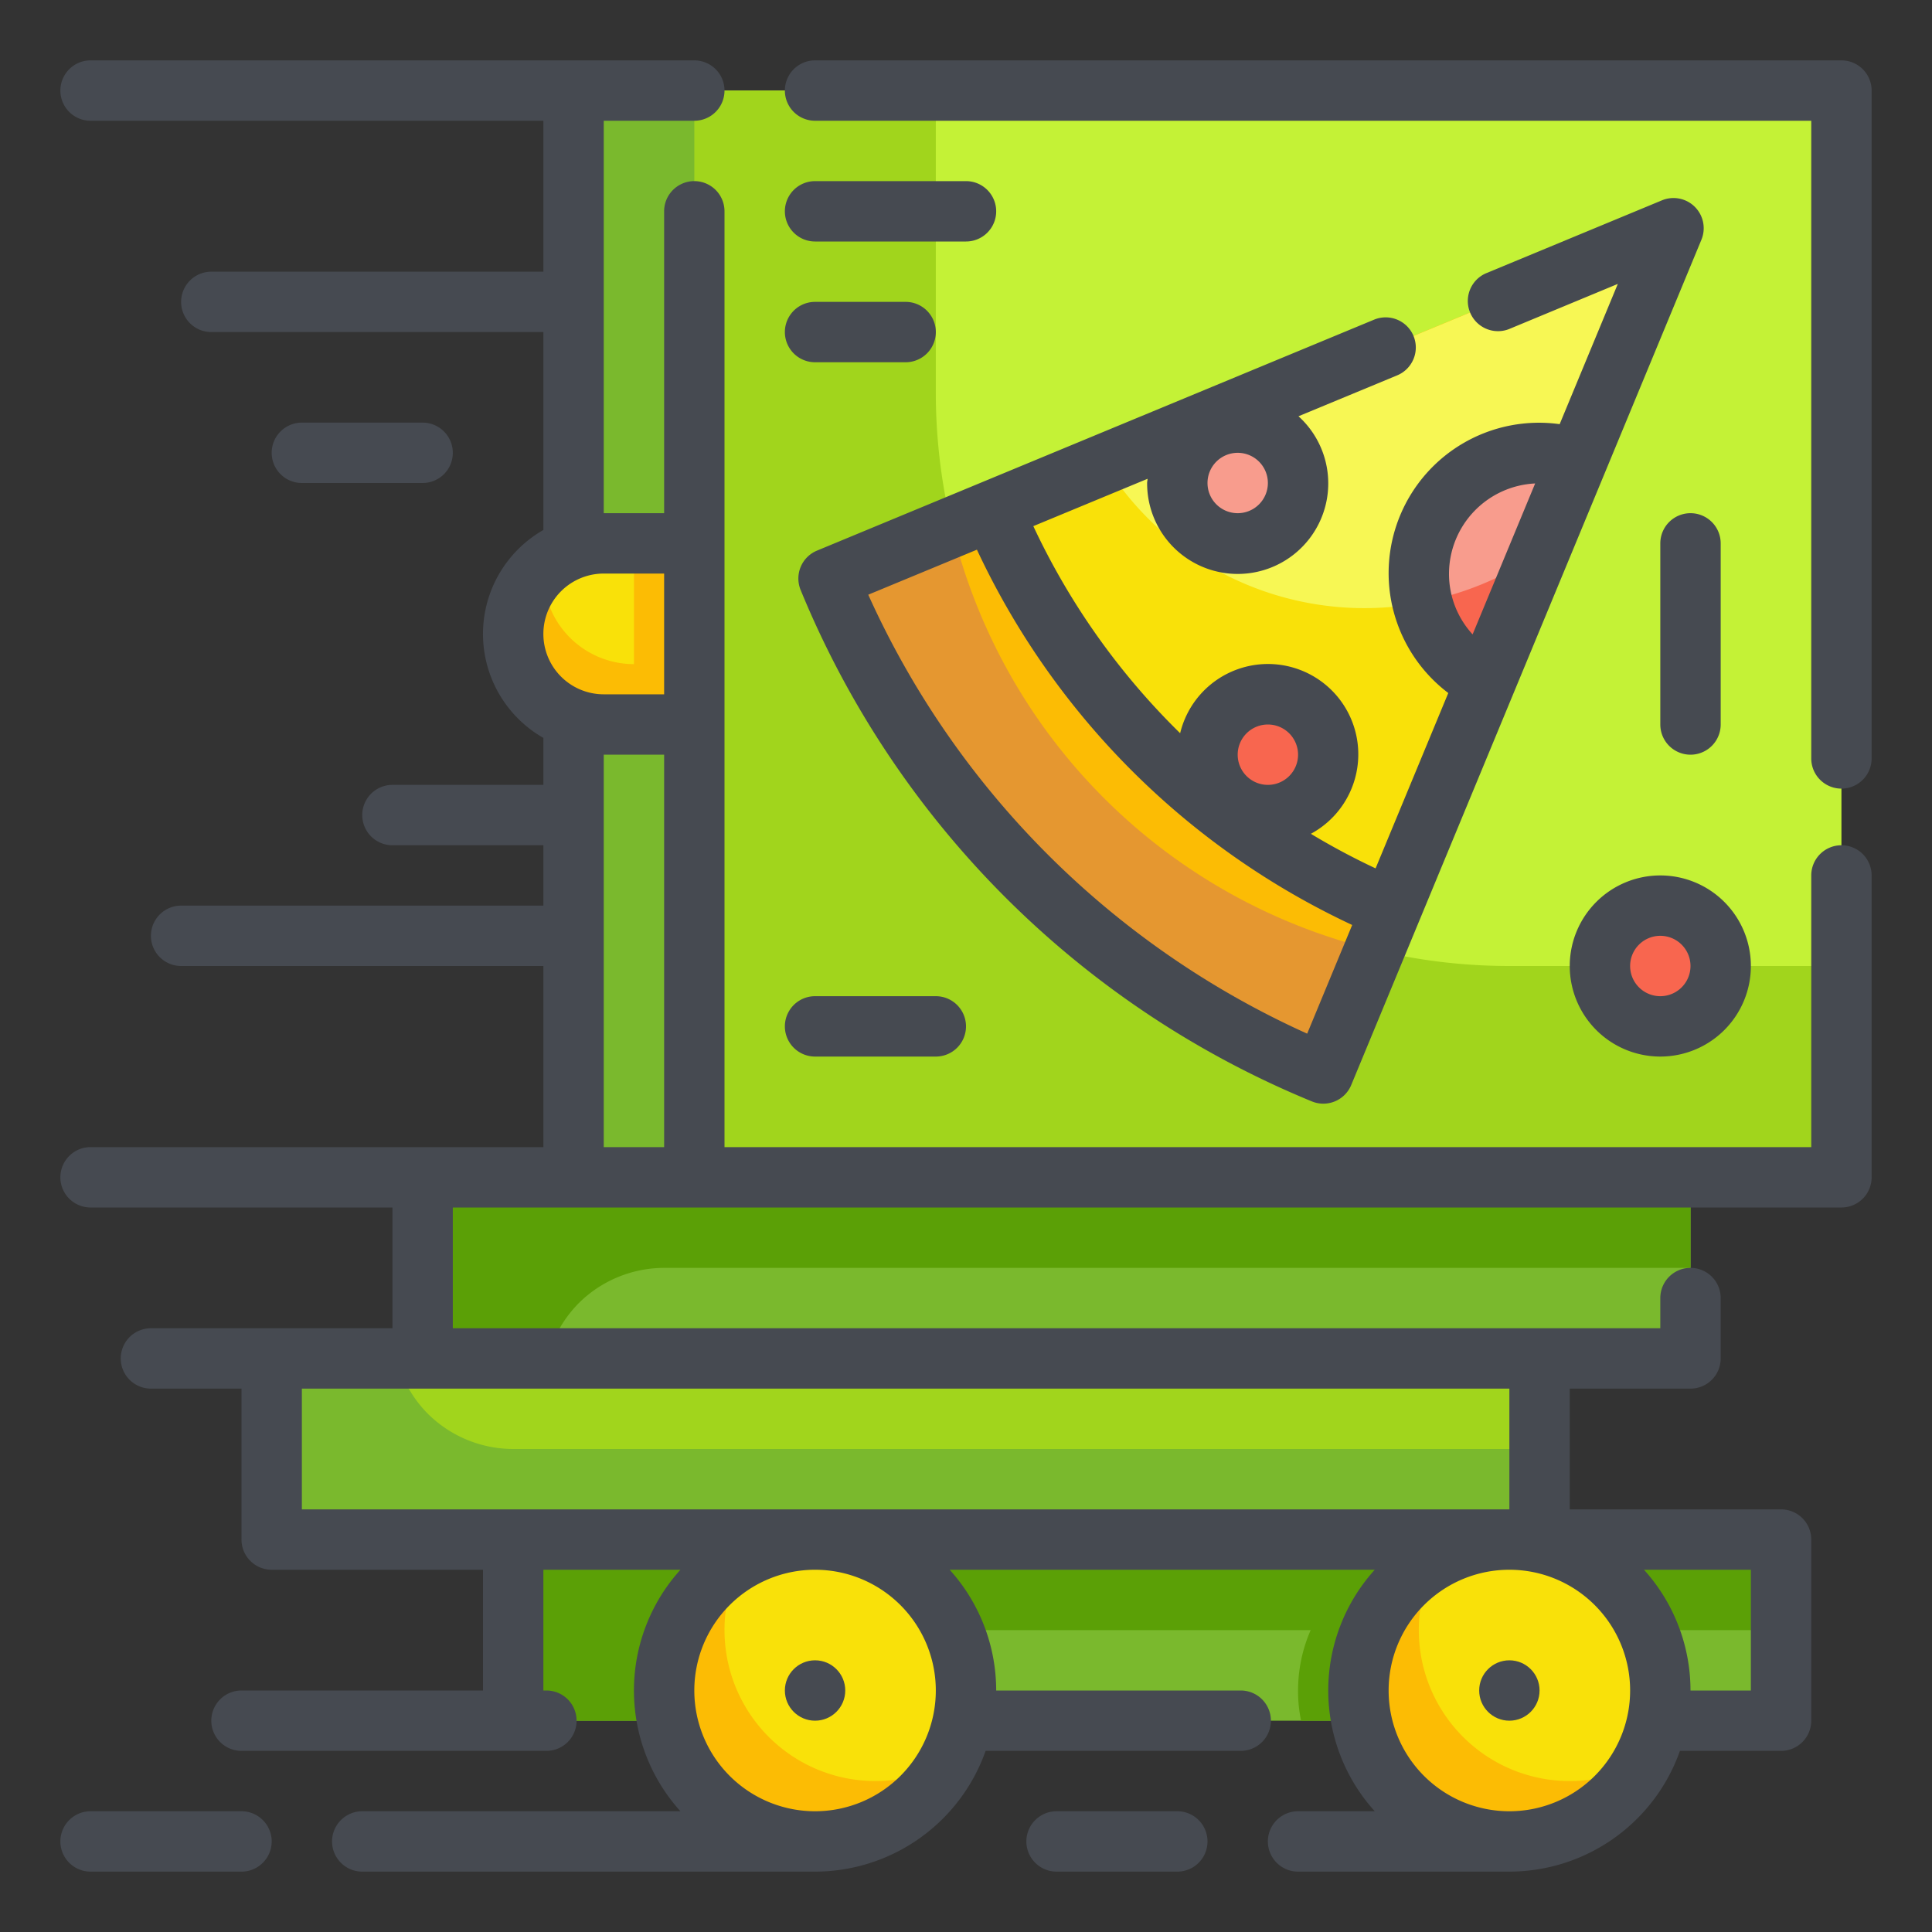 <svg height="512" viewBox="0 0 64 64" width="512" xmlns="http://www.w3.org/2000/svg"><rect x="0" y="0" width="64" height="64" fill="#333333" stroke="none"/><g id="Fill_Outline" data-name="Fill Outline"><g id="Stroke_copy" data-name="Stroke copy"><g><g><path d="m19 3h42v36h-42z" fill="#c4f236"/><path d="m61 32v7h-42v-36h12v10a19 19 0 0 0 19 19z" fill="#a1d51c"/><path d="m19 3h4v36h-4z" fill="#7ab92d"/><path d="m23 24h-3a3 3 0 0 1 -3-3 3 3 0 0 1 3-3h3z" fill="#f9e109"/><path d="m23 18v6h-3a3 3 0 0 1 -2.12-5.12.806.806 0 0 1 .14-.12.974.974 0 0 0 -.02.24 3 3 0 0 0 3 3v-4z" fill="#fcbc04"/></g><path d="m14 39h42v6h-42z" fill="#7ab92d"/><path d="m9 45h42v6h-42z" fill="#a1d51c"/><path d="m17 51h42v6h-42z" fill="#7ab92d"/><g><path d="m43.836 35.56a30.173 30.173 0 0 1 -16.4-16.4l28-11.6z" fill="#fcbc04"/><path d="m45.54 31.47-1.7 4.09a30.163 30.163 0 0 1 -16.4-16.4l4.09-1.7a19.016 19.016 0 0 0 14.01 14.01z" fill="#e59730"/><path d="m46.089 30.124 9.351-22.564-22.564 9.351a24.575 24.575 0 0 0 13.213 13.213z" fill="#f7f754"/><path d="m50.98 18.33-4.89 11.79a24.561 24.561 0 0 1 -13.21-13.21l3.72-1.54a10.124 10.124 0 0 0 14.38 2.96z" fill="#f9e109"/><circle cx="42" cy="25" fill="#f8664f" r="2"/><circle cx="41" cy="16" fill="#f89c8d" r="2"/><path d="m52.27 15.21-3.05 7.36a3.956 3.956 0 0 1 -2.22-3.57 4 4 0 0 1 4-4 3.845 3.845 0 0 1 1.27.21z" fill="#f89c8d"/><path d="m50.98 18.33-1.76 4.24a3.951 3.951 0 0 1 -2.11-2.63 10.127 10.127 0 0 0 3.87-1.61z" fill="#f8664f"/></g><circle cx="55" cy="32" fill="#f8664f" r="2"/><g fill="#5ba006"><path d="m56 39v3h-34a4.025 4.025 0 0 0 -2.83 1.17 4.078 4.078 0 0 0 -1.04 1.83h-4.13v-6z"/><path d="m59 51v3h-31a4.025 4.025 0 0 0 -2.83 1.17 4.078 4.078 0 0 0 -1.04 1.83h-7.13v-6z"/><path d="m53 56a4.712 4.712 0 0 1 -.1 1h-9.8a4.712 4.712 0 0 1 -.1-1 5 5 0 0 1 10 0z"/></g><path d="m51 51v-3h-34a4.025 4.025 0 0 1 -2.83-1.17 4.078 4.078 0 0 1 -1.04-1.83h-4.13v6z" fill="#7ab92d"/><circle cx="27" cy="56" fill="#f9e109" r="5"/><circle cx="50" cy="56" fill="#f9e109" r="5"/><path d="m31.39 58.39a5 5 0 1 1 -6.78-6.78 4.935 4.935 0 0 0 -.61 2.39 5 5 0 0 0 5 5 4.935 4.935 0 0 0 2.39-.61z" fill="#fcbc04"/><path d="m54.39 58.39a5 5 0 1 1 -6.78-6.78 4.935 4.935 0 0 0 -.61 2.39 5 5 0 0 0 5 5 4.935 4.935 0 0 0 2.39-.61z" fill="#fcbc04"/></g></g><g id="Outline_copy" data-name="Outline copy"><g fill="#464a51"><path d="m61 2h-34a1 1 0 0 0 0 2h33v21.124a1 1 0 0 0 2 0v-22.124a1 1 0 0 0 -1-1z"/><path d="m61 28a1 1 0 0 0 -1 1v9h-36v-31a1 1 0 0 0 -2 0v10h-2v-13h3a1 1 0 0 0 0-2h-20a1 1 0 0 0 0 2h15v5h-11a1 1 0 0 0 0 2h11v6.556a3.965 3.965 0 0 0 0 6.888v1.556h-5a1 1 0 0 0 0 2h5v2h-12a1 1 0 0 0 0 2h12v6h-15a1 1 0 0 0 0 2h10v4h-8a1 1 0 0 0 0 2h3v5a1 1 0 0 0 1 1h7v4h-8a1 1 0 0 0 0 2h10.1a1 1 0 0 0 0-2h-.1v-4h4.54a5.965 5.965 0 0 0 0 8h-10.54a1 1 0 0 0 0 2h15a6 6 0 0 0 5.65-4h8.45a1 1 0 0 0 0-2h-8.1a5.965 5.965 0 0 0 -1.541-4h14.081a5.965 5.965 0 0 0 0 8h-2.54a1 1 0 0 0 0 2h7a6 6 0 0 0 5.65-4h3.35a1 1 0 0 0 1-1v-6a1 1 0 0 0 -1-1h-7v-4h4a1 1 0 0 0 1-1v-2a1 1 0 0 0 -2 0v1h-40v-4h46a1 1 0 0 0 1-1v-10a1 1 0 0 0 -1-1zm-30 28a4 4 0 1 1 -4-4 4 4 0 0 1 4 4zm19 4a4 4 0 1 1 4-4 4 4 0 0 1 -4 4zm8-4h-2a5.965 5.965 0 0 0 -1.541-4h3.541zm-8-10v4h-40v-4zm-30-27h2v4h-2a2 2 0 0 1 0-4zm0 6h2v13h-2z"/><circle cx="50" cy="56" r="1"/><circle cx="27" cy="56" r="1"/><path d="m39 60h-4a1 1 0 0 0 0 2h4a1 1 0 0 0 0-2z"/><path d="m8 60h-5a1 1 0 0 0 0 2h5a1 1 0 0 0 0-2z"/><path d="m46.825 11.13a1 1 0 0 0 -1.306-.541l-13.025 5.4-5.43 2.251a1 1 0 0 0 -.541 1.306 31.064 31.064 0 0 0 16.931 16.938 1 1 0 0 0 1.307-.541l11.6-28a1 1 0 0 0 -1.306-1.307l-5.841 2.422a1 1 0 0 0 .765 1.847l3.613-1.5-1.926 4.646a4.981 4.981 0 0 0 -3.69 8.906l-2.408 5.809a23.41 23.41 0 0 1 -2.144-1.145 2.992 2.992 0 1 0 -4.33-3.332 23.608 23.608 0 0 1 -4.864-6.86l3.784-1.568c0 .046-.014.089-.014.136a3 3 0 1 0 5.014-2.208l3.27-1.355a1 1 0 0 0 .541-1.304zm-4.825 12.87a1 1 0 1 1 -1 1 1 1 0 0 1 1-1zm-1-7a1 1 0 1 1 1-1 1 1 0 0 1 -1 1zm7 2a3 3 0 0 1 2.854-2.985l-2.072 5a2.96 2.96 0 0 1 -.782-2.015zm-3.207 11.641-1.491 3.6a29.038 29.038 0 0 1 -14.54-14.541l3.6-1.491a25.744 25.744 0 0 0 12.431 12.432z"/><path d="m14 16a1 1 0 0 0 0-2h-4a1 1 0 0 0 0 2z"/><path d="m52 32a3 3 0 1 0 3-3 3 3 0 0 0 -3 3zm4 0a1 1 0 1 1 -1-1 1 1 0 0 1 1 1z"/><path d="m56 17a1 1 0 0 0 -1 1v6a1 1 0 0 0 2 0v-6a1 1 0 0 0 -1-1z"/><path d="m32 6h-5a1 1 0 0 0 0 2h5a1 1 0 0 0 0-2z"/><path d="m27 12h3a1 1 0 0 0 0-2h-3a1 1 0 0 0 0 2z"/><path d="m27 35h4a1 1 0 0 0 0-2h-4a1 1 0 0 0 0 2z"/></g></g></g></svg>